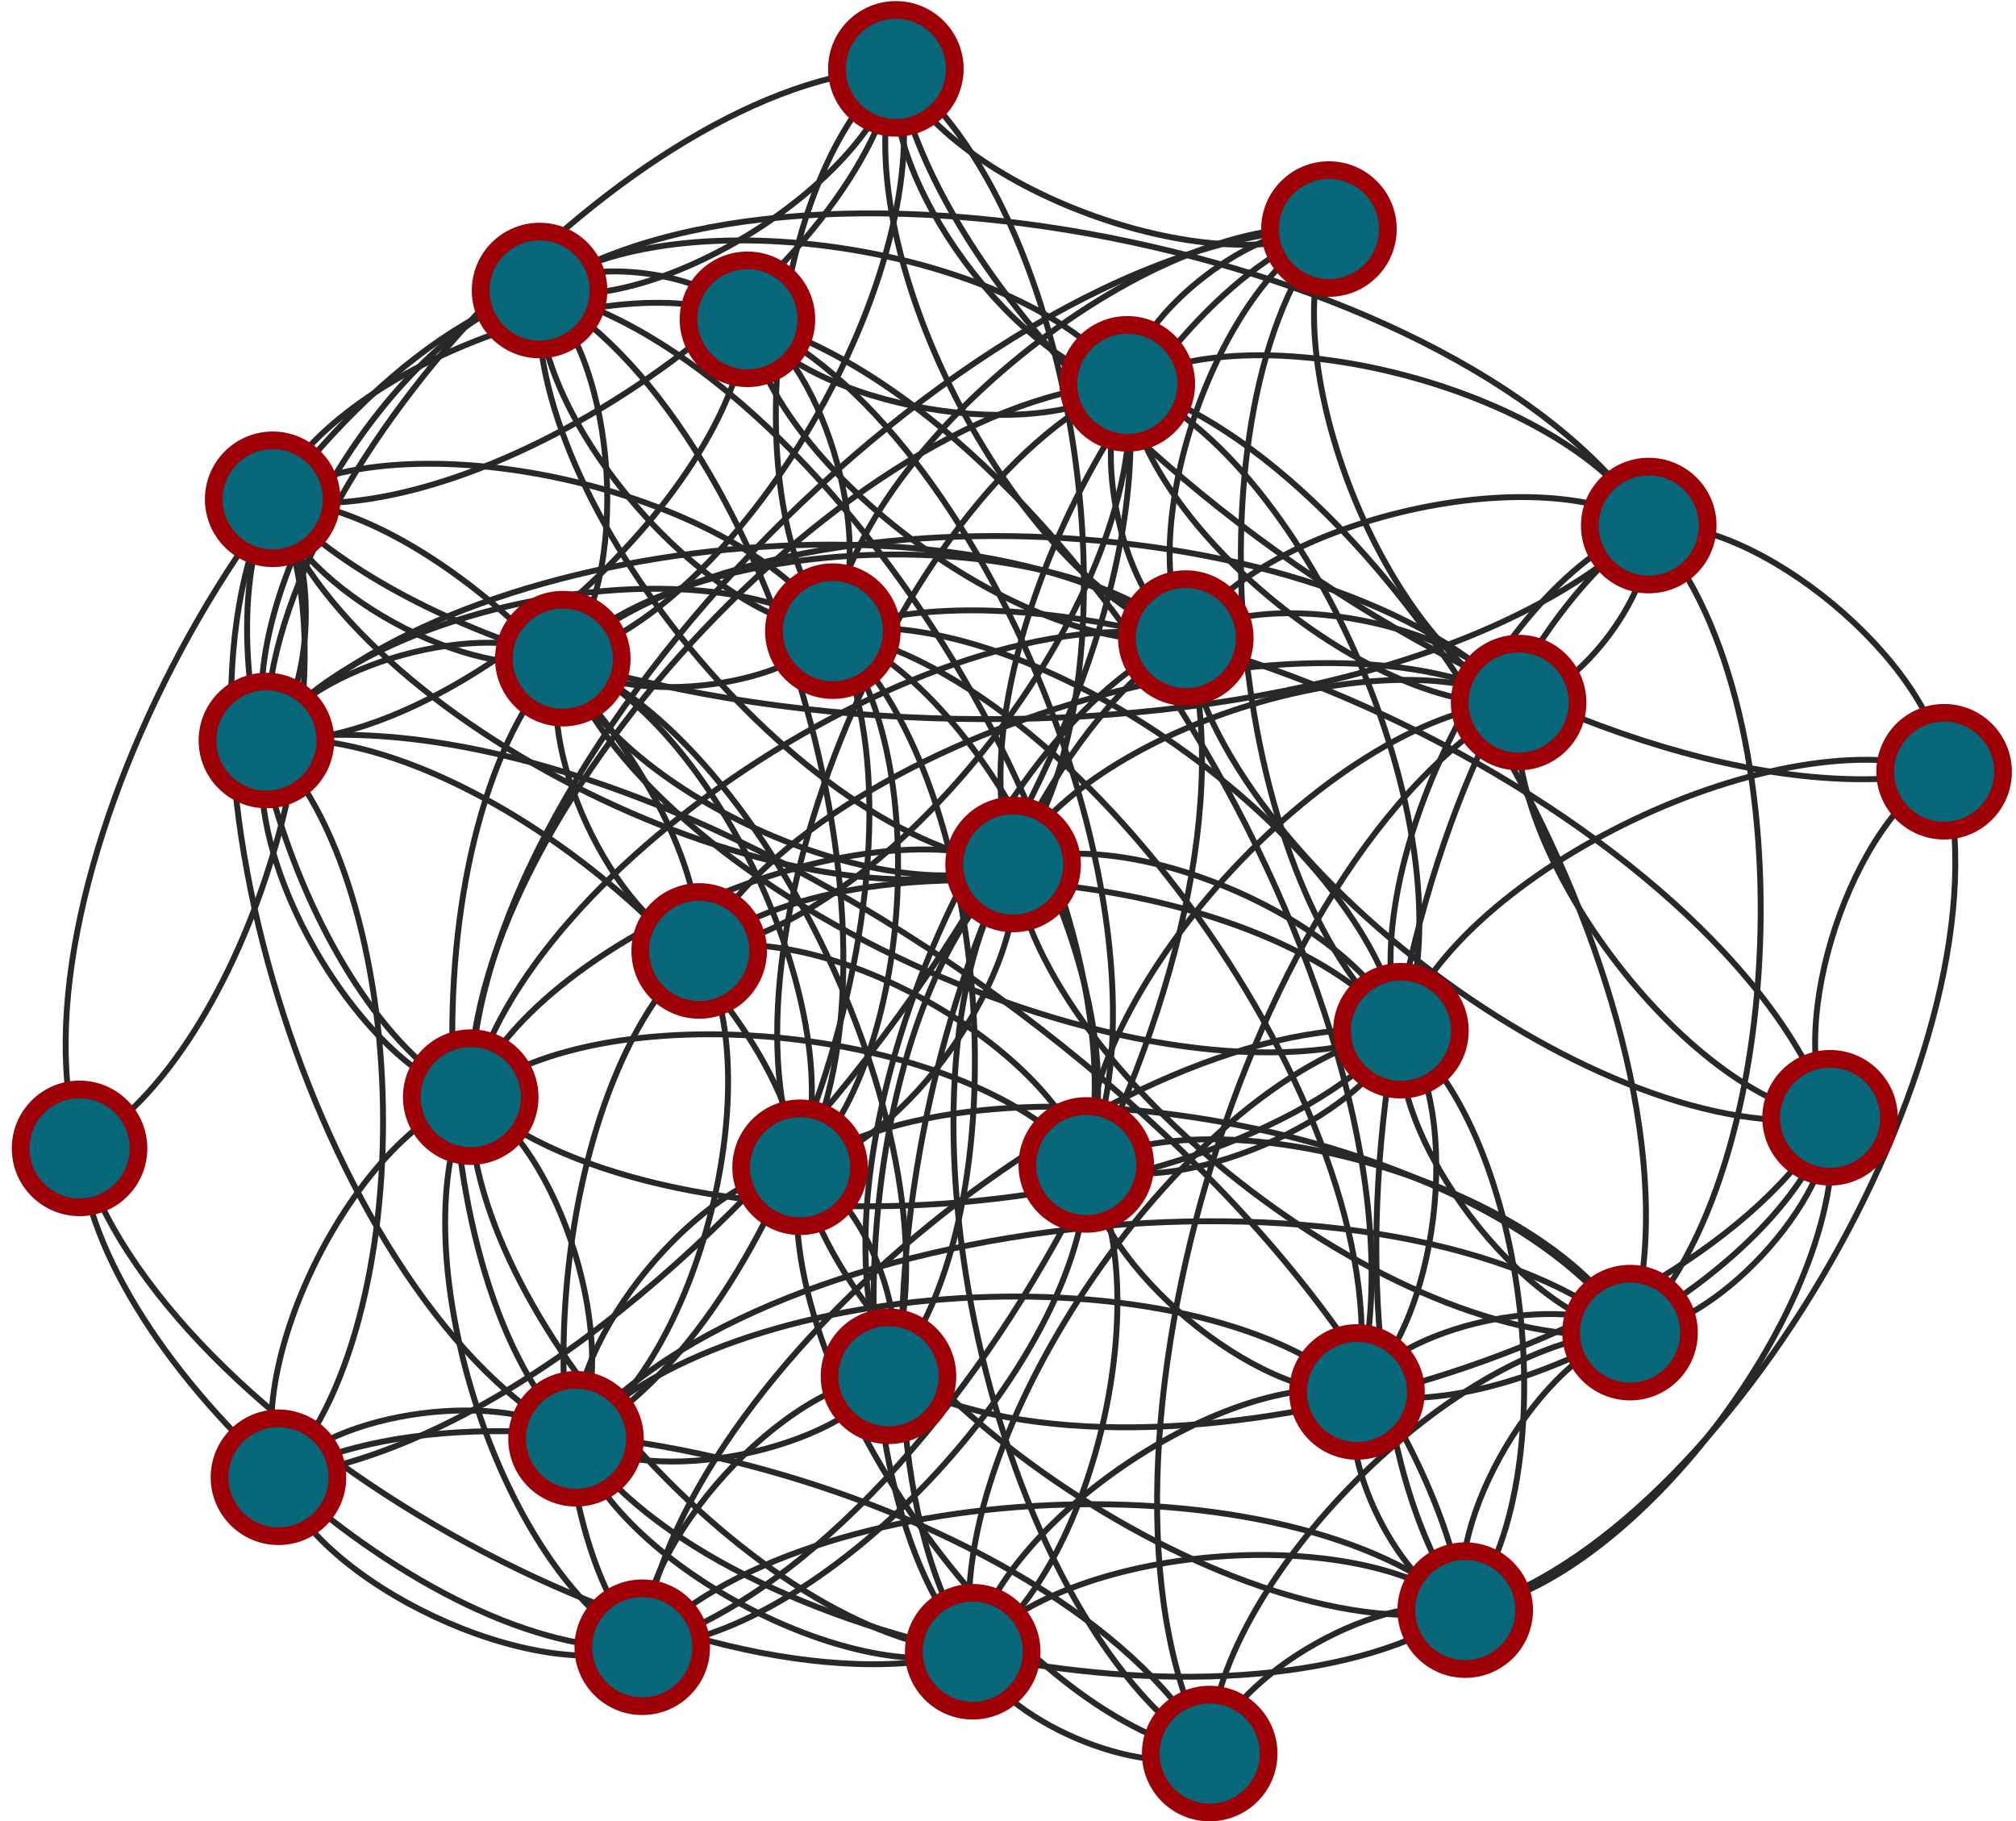 <?xml version="1.0" encoding="UTF-8"?>
<!DOCTYPE svg PUBLIC "-//W3C//DTD SVG 1.1//EN"
    "http://www.w3.org/Graphics/SVG/1.1/DTD/svg11.dtd" >
<svg contentScriptType="text/ecmascript" width="342.112"
     xmlns:xlink="http://www.w3.org/1999/xlink" zoomAndPan="magnify"
     contentStyleType="text/css"
     viewBox="-167.15 -156 342.112 309" height="309.0"
     preserveAspectRatio="xMidYMid meet" xmlns="http://www.w3.org/2000/svg"
     version="1.1">
    <g id="edges">
        <path fill="none" stroke-width="1.0"
              d="M -69.399,88.141 C -71.009,71.322 -48.196,43.68 -31.377,42.07"
              class="id_27 id_14" stroke-opacity="1.0" stroke="#282828"/>
        <path fill="none" stroke-width="1.0"
              d="M 4.775,-9.311 C -32.749,3.425 -108.139,-33.756 -120.875,-71.28"
              class="id_17 id_20" stroke-opacity="1.0" stroke="#282828"/>
        <path fill="none" stroke-width="1.0"
              d="M -75.586,-106.7 C -27.357,-95.58 28.307,-6.556 17.187,41.673"
              class="id_10 id_3" stroke-opacity="1.0" stroke="#282828"/>
        <path fill="none" stroke-width="1.0"
              d="M -15.125,-144.314 C -21.668,-108.557 -85.118,-64.737 -120.875,-71.28"
              class="id_8 id_20" stroke-opacity="1.0" stroke="#282828"/>
        <path fill="none" stroke-width="1.0"
              d="M 81.497,117.212 C 77.674,102.201 94.455,73.949 109.466,70.125"
              class="id_7 id_6" stroke-opacity="1.0" stroke="#282828"/>
        <path fill="none" stroke-width="1.0"
              d="M 38.133,141.549 C 38.115,112.997 80.915,70.143 109.466,70.125"
              class="id_1 id_6" stroke-opacity="1.0" stroke="#282828"/>
        <path fill="none" stroke-width="1.0"
              d="M -25.818,-48.903 C -34.049,-38.804 -61.544,-36.002 -71.643,-44.233"
              class="id_2 id_25" stroke-opacity="1.0" stroke="#282828"/>
        <path fill="none" stroke-width="1.0"
              d="M -25.818,-48.903 C -47.331,-50.509 -77.192,-85.187 -75.586,-106.7"
              class="id_2 id_10" stroke-opacity="1.0" stroke="#282828"/>
        <path fill="none" stroke-width="1.0"
              d="M -2.082,124.276 C 2.144,102.417 41.272,75.969 63.13,80.195"
              class="id_15 id_23" stroke-opacity="1.0" stroke="#282828"/>
        <path fill="none" stroke-width="1.0"
              d="M -75.586,-106.7 C -29.964,-136.369 82.971,-112.441 112.64,-66.82"
              class="id_10 id_22" stroke-opacity="1.0" stroke="#282828"/>
        <path fill="none" stroke-width="1.0"
              d="M 4.775,-9.311 C -30.775,-12.716 -78.991,-71.15 -75.586,-106.7"
              class="id_17 id_10" stroke-opacity="1.0" stroke="#282828"/>
        <path fill="none" stroke-width="1.0"
              d="M 38.133,141.549 C 26.635,146.137 2.506,135.774 -2.082,124.276"
              class="id_1 id_15" stroke-opacity="1.0" stroke="#282828"/>
        <path fill="none" stroke-width="1.0"
              d="M 34.081,-47.728 C 25.058,-66.467 39.631,-108.11 58.37,-117.133"
              class="id_5 id_13" stroke-opacity="1.0" stroke="#282828"/>
        <path fill="none" stroke-width="1.0"
              d="M 24.151,-90.866 C 32.448,-24.949 -53.98,86.371 -119.896,94.669"
              class="id_0 id_9" stroke-opacity="1.0" stroke="#282828"/>
        <path fill="none" stroke-width="1.0"
              d="M -119.896,94.669 C -126.271,75.243 -106.695,36.543 -87.269,30.168"
              class="id_9 id_11" stroke-opacity="1.0" stroke="#282828"/>
        <path fill="none" stroke-width="1.0"
              d="M -40.311,-101.817 C -42.343,-71.198 -91.32,-28.317 -121.939,-30.349"
              class="id_12 id_28" stroke-opacity="1.0" stroke="#282828"/>
        <path fill="none" stroke-width="1.0"
              d="M -25.818,-48.903 C 7.023,-54.624 64.865,-13.944 70.586,18.896"
              class="id_2 id_18" stroke-opacity="1.0" stroke="#282828"/>
        <path fill="none" stroke-width="1.0"
              d="M -75.586,-106.7 C -52.471,-123.48 7.37,-113.98 24.151,-90.866"
              class="id_10 id_0" stroke-opacity="1.0" stroke="#282828"/>
        <path fill="none" stroke-width="1.0"
              d="M 34.081,-47.728 C 49.881,4.968 -5.464,107.713 -58.161,123.513"
              class="id_5 id_19" stroke-opacity="1.0" stroke="#282828"/>
        <path fill="none" stroke-width="1.0"
              d="M -2.082,124.276 C 13.221,106.147 63.368,101.909 81.497,117.212"
              class="id_15 id_7" stroke-opacity="1.0" stroke="#282828"/>
        <path fill="none" stroke-width="1.0"
              d="M -48.5,5.359 C -63.047,0.069 -76.933,-29.686 -71.643,-44.233"
              class="id_4 id_25" stroke-opacity="1.0" stroke="#282828"/>
        <path fill="none" stroke-width="1.0"
              d="M -25.818,-48.903 C -22.626,-79.386 27.887,-120.324 58.37,-117.133"
              class="id_2 id_13" stroke-opacity="1.0" stroke="#282828"/>
        <path fill="none" stroke-width="1.0"
              d="M 112.64,-66.82 C 65.045,-21.009 -75.064,-23.685 -120.875,-71.28"
              class="id_22 id_20" stroke-opacity="1.0" stroke="#282828"/>
        <path fill="none" stroke-width="1.0"
              d="M -58.161,123.513 C -53.335,76.84 23.913,14.071 70.586,18.896"
              class="id_19 id_18" stroke-opacity="1.0" stroke="#282828"/>
        <path fill="none" stroke-width="1.0"
              d="M 143.407,33.667 C 147.734,62.758 110.588,112.885 81.497,117.212"
              class="id_29 id_7" stroke-opacity="1.0" stroke="#282828"/>
        <path fill="none" stroke-width="1.0"
              d="M -121.939,-30.349 C -106.426,-53.284 -48.753,-64.416 -25.818,-48.903"
              class="id_28 id_2" stroke-opacity="1.0" stroke="#282828"/>
        <path fill="none" stroke-width="1.0"
              d="M -2.082,124.276 C -29.25,82.643 -7.553,-20.56 34.081,-47.728"
              class="id_15 id_5" stroke-opacity="1.0" stroke="#282828"/>
        <path fill="none" stroke-width="1.0"
              d="M -87.269,30.168 C -78.578,-9.681 -5.769,-56.419 34.081,-47.728"
              class="id_11 id_5" stroke-opacity="1.0" stroke="#282828"/>
        <path fill="none" stroke-width="1.0"
              d="M -25.818,-48.903 C 17.791,-40.873 71.16,36.586 63.13,80.195"
              class="id_2 id_23" stroke-opacity="1.0" stroke="#282828"/>
        <path fill="none" stroke-width="1.0"
              d="M 63.13,80.195 C 46.237,81.68 18.671,58.566 17.187,41.673"
              class="id_23 id_3" stroke-opacity="1.0" stroke="#282828"/>
        <path fill="none" stroke-width="1.0"
              d="M 38.133,141.549 C 41.938,128.008 67.957,113.406 81.497,117.212"
              class="id_1 id_7" stroke-opacity="1.0" stroke="#282828"/>
        <path fill="none" stroke-width="1.0"
              d="M 143.407,33.667 C 143.911,47.747 123.546,69.622 109.466,70.125"
              class="id_29 id_6" stroke-opacity="1.0" stroke="#282828"/>
        <path fill="none" stroke-width="1.0"
              d="M 24.151,-90.866 C 5.606,-93.7 -17.959,-125.769 -15.125,-144.314"
              class="id_0 id_8" stroke-opacity="1.0" stroke="#282828"/>
        <path fill="none" stroke-width="1.0"
              d="M -120.875,-71.28 C -110.869,-93.5 -62.531,-111.823 -40.311,-101.817"
              class="id_20 id_12" stroke-opacity="1.0" stroke="#282828"/>
        <path fill="none" stroke-width="1.0"
              d="M -25.818,-48.903 C -8.735,-29.596 -12.071,24.987 -31.377,42.07"
              class="id_2 id_14" stroke-opacity="1.0" stroke="#282828"/>
        <path fill="none" stroke-width="1.0"
              d="M 58.37,-117.133 C 38.235,-107.87 -5.862,-124.179 -15.125,-144.314"
              class="id_13 id_8" stroke-opacity="1.0" stroke="#282828"/>
        <path fill="none" stroke-width="1.0"
              d="M 70.586,18.896 C 92.431,36.377 98.978,95.367 81.497,117.212"
              class="id_18 id_7" stroke-opacity="1.0" stroke="#282828"/>
        <path fill="none" stroke-width="1.0"
              d="M -87.269,30.168 C -89.192,-16.323 -22.34,-88.943 24.151,-90.866"
              class="id_11 id_0" stroke-opacity="1.0" stroke="#282828"/>
        <path fill="none" stroke-width="1.0"
              d="M -119.896,94.669 C -111.102,83.264 -80.804,79.347 -69.399,88.141"
              class="id_9 id_27" stroke-opacity="1.0" stroke="#282828"/>
        <path fill="none" stroke-width="1.0"
              d="M 17.187,41.673 C 18.485,73.111 -26.723,122.214 -58.161,123.513"
              class="id_3 id_19" stroke-opacity="1.0" stroke="#282828"/>
        <path fill="none" stroke-width="1.0"
              d="M -75.586,-106.7 C -36.99,-85.788 -10.465,3.474 -31.377,42.07"
              class="id_10 id_14" stroke-opacity="1.0" stroke="#282828"/>
        <path fill="none" stroke-width="1.0"
              d="M -69.399,88.141 C -37.229,48.765 70.09,37.955 109.466,70.125"
              class="id_27 id_6" stroke-opacity="1.0" stroke="#282828"/>
        <path fill="none" stroke-width="1.0"
              d="M 17.187,41.673 C 41.333,28.908 96.701,45.979 109.466,70.125"
              class="id_3 id_6" stroke-opacity="1.0" stroke="#282828"/>
        <path fill="none" stroke-width="1.0"
              d="M 24.151,-90.866 C 46.658,-103.754 99.751,-89.327 112.64,-66.82"
              class="id_0 id_22" stroke-opacity="1.0" stroke="#282828"/>
        <path fill="none" stroke-width="1.0"
              d="M 112.64,-66.82 C 139.394,-38.796 137.49,43.371 109.466,70.125"
              class="id_22 id_6" stroke-opacity="1.0" stroke="#282828"/>
        <path fill="none" stroke-width="1.0"
              d="M 70.586,18.896 C 64.461,34.132 32.422,47.798 17.187,41.673"
              class="id_18 id_3" stroke-opacity="1.0" stroke="#282828"/>
        <path fill="none" stroke-width="1.0"
              d="M 4.775,-9.311 C 7.821,8.196 -13.871,39.024 -31.377,42.07"
              class="id_17 id_14" stroke-opacity="1.0" stroke="#282828"/>
        <path fill="none" stroke-width="1.0"
              d="M -58.161,123.513 C -94.189,125.681 -151.483,74.891 -153.651,38.863"
              class="id_19 id_24" stroke-opacity="1.0" stroke="#282828"/>
        <path fill="none" stroke-width="1.0"
              d="M 34.081,-47.728 C 8.385,-43.668 -36.25,-76.121 -40.311,-101.817"
              class="id_5 id_12" stroke-opacity="1.0" stroke="#282828"/>
        <path fill="none" stroke-width="1.0"
              d="M -121.939,-30.349 C -127.939,-54.89 -100.127,-100.701 -75.586,-106.7"
              class="id_28 id_10" stroke-opacity="1.0" stroke="#282828"/>
        <path fill="none" stroke-width="1.0"
              d="M -87.269,30.168 C -76.756,3.864 -21.529,-19.824 4.775,-9.311"
              class="id_11 id_17" stroke-opacity="1.0" stroke="#282828"/>
        <path fill="none" stroke-width="1.0"
              d="M 112.64,-66.82 C 114.23,-56.396 100.979,-38.374 90.555,-36.784"
              class="id_22 id_16" stroke-opacity="1.0" stroke="#282828"/>
        <path fill="none" stroke-width="1.0"
              d="M -71.643,-44.233 C -37.714,-75.183 59.605,-70.714 90.555,-36.784"
              class="id_25 id_16" stroke-opacity="1.0" stroke="#282828"/>
        <path fill="none" stroke-width="1.0"
              d="M 143.407,33.667 C 120.224,74.396 24.356,100.716 -16.374,77.533"
              class="id_29 id_26" stroke-opacity="1.0" stroke="#282828"/>
        <path fill="none" stroke-width="1.0"
              d="M -15.125,-144.314 C -19.694,-124.699 -55.971,-102.131 -75.586,-106.7"
              class="id_8 id_10" stroke-opacity="1.0" stroke="#282828"/>
        <path fill="none" stroke-width="1.0"
              d="M 24.151,-90.866 C 9.068,-80.164 -29.609,-86.735 -40.311,-101.817"
              class="id_0 id_12" stroke-opacity="1.0" stroke="#282828"/>
        <path fill="none" stroke-width="1.0"
              d="M -87.269,30.168 C -72.101,38.189 -61.378,72.972 -69.399,88.141"
              class="id_11 id_27" stroke-opacity="1.0" stroke="#282828"/>
        <path fill="none" stroke-width="1.0"
              d="M -87.269,30.168 C -114.28,16.6 -134.443,-44.269 -120.875,-71.28"
              class="id_11 id_20" stroke-opacity="1.0" stroke="#282828"/>
        <path fill="none" stroke-width="1.0"
              d="M 4.775,-9.311 C 16.436,-31.961 67.904,-48.446 90.555,-36.784"
              class="id_17 id_16" stroke-opacity="1.0" stroke="#282828"/>
        <path fill="none" stroke-width="1.0"
              d="M 81.497,117.212 C 45.504,141.577 -45.034,124.134 -69.399,88.141"
              class="id_7 id_27" stroke-opacity="1.0" stroke="#282828"/>
        <path fill="none" stroke-width="1.0"
              d="M -120.875,-71.28 C -91.072,-70.427 -47.647,-24.444 -48.5,5.359"
              class="id_20 id_4" stroke-opacity="1.0" stroke="#282828"/>
        <path fill="none" stroke-width="1.0"
              d="M -48.5,5.359 C -36.123,26.095 -48.663,75.764 -69.399,88.141"
              class="id_4 id_27" stroke-opacity="1.0" stroke="#282828"/>
        <path fill="none" stroke-width="1.0"
              d="M -31.377,42.07 C -21.284,46.162 -12.282,67.44 -16.374,77.533"
              class="id_14 id_26" stroke-opacity="1.0" stroke="#282828"/>
        <path fill="none" stroke-width="1.0"
              d="M 34.081,-47.728 C 47.564,-56.834 81.449,-50.268 90.555,-36.784"
              class="id_5 id_16" stroke-opacity="1.0" stroke="#282828"/>
        <path fill="none" stroke-width="1.0"
              d="M -69.399,88.141 C -44.482,60.046 35.035,55.278 63.13,80.195"
              class="id_27 id_23" stroke-opacity="1.0" stroke="#282828"/>
        <path fill="none" stroke-width="1.0"
              d="M -121.939,-30.349 C -51.74,-41.524 70.322,47.012 81.497,117.212"
              class="id_28 id_7" stroke-opacity="1.0" stroke="#282828"/>
        <path fill="none" stroke-width="1.0"
              d="M -15.125,-144.314 C 15.856,-121.293 27.796,-40.291 4.775,-9.311"
              class="id_8 id_17" stroke-opacity="1.0" stroke="#282828"/>
        <path fill="none" stroke-width="1.0"
              d="M 143.407,33.667 C 118.747,30.147 87.035,-12.124 90.555,-36.784"
              class="id_29 id_16" stroke-opacity="1.0" stroke="#282828"/>
        <path fill="none" stroke-width="1.0"
              d="M -71.643,-44.233 C -36.236,-30.934 -3.074,42.126 -16.374,77.533"
              class="id_25 id_26" stroke-opacity="1.0" stroke="#282828"/>
        <path fill="none" stroke-width="1.0"
              d="M 17.187,41.673 C 16.169,11.308 60.19,-35.766 90.555,-36.784"
              class="id_3 id_16" stroke-opacity="1.0" stroke="#282828"/>
        <path fill="none" stroke-width="1.0"
              d="M 70.586,18.896 C 40.937,-5.866 33.607,-87.484 58.37,-117.133"
              class="id_18 id_13" stroke-opacity="1.0" stroke="#282828"/>
        <path fill="none" stroke-width="1.0"
              d="M -120.875,-71.28 C -112.901,-62.881 -113.54,-38.322 -121.939,-30.349"
              class="id_20 id_28" stroke-opacity="1.0" stroke="#282828"/>
        <path fill="none" stroke-width="1.0"
              d="M -48.5,5.359 C -29.118,-30.881 54.315,-56.167 90.555,-36.784"
              class="id_4 id_16" stroke-opacity="1.0" stroke="#282828"/>
        <path fill="none" stroke-width="1.0"
              d="M 109.466,70.125 C 72.641,75.176 9.826,27.515 4.775,-9.311"
              class="id_6 id_17" stroke-opacity="1.0" stroke="#282828"/>
        <path fill="none" stroke-width="1.0"
              d="M -58.161,123.513 C -31.489,94.321 52.305,90.541 81.497,117.212"
              class="id_19 id_7" stroke-opacity="1.0" stroke="#282828"/>
        <path fill="none" stroke-width="1.0"
              d="M -69.399,88.141 C -111.578,66.552 -142.464,-29.101 -120.875,-71.28"
              class="id_27 id_20" stroke-opacity="1.0" stroke="#282828"/>
        <path fill="none" stroke-width="1.0"
              d="M -48.5,5.359 C -28.1,-0.516 11.312,21.273 17.187,41.673"
              class="id_4 id_3" stroke-opacity="1.0" stroke="#282828"/>
        <path fill="none" stroke-width="1.0"
              d="M 4.775,-9.311 C -6.07,-41.594 26.087,-106.287 58.37,-117.133"
              class="id_17 id_13" stroke-opacity="1.0" stroke="#282828"/>
        <path fill="none" stroke-width="1.0"
              d="M 38.133,141.549 C 1.289,118.048 -18.725,27.533 4.775,-9.311"
              class="id_1 id_17" stroke-opacity="1.0" stroke="#282828"/>
        <path fill="none" stroke-width="1.0"
              d="M -40.311,-101.817 C 16.78,-86.103 78.845,23.104 63.13,80.195"
              class="id_12 id_23" stroke-opacity="1.0" stroke="#282828"/>
        <path fill="none" stroke-width="1.0"
              d="M -2.082,124.276 C -27.428,96.187 -23.314,16.035 4.775,-9.311"
              class="id_15 id_17" stroke-opacity="1.0" stroke="#282828"/>
        <path fill="none" stroke-width="1.0"
              d="M -40.311,-101.817 C -26.829,-94.133 -18.134,-62.384 -25.818,-48.903"
              class="id_12 id_2" stroke-opacity="1.0" stroke="#282828"/>
        <path fill="none" stroke-width="1.0"
              d="M -25.818,-48.903 C 1.358,-25.504 7.025,50.357 -16.374,77.533"
              class="id_2 id_26" stroke-opacity="1.0" stroke="#282828"/>
        <path fill="none" stroke-width="1.0"
              d="M 34.081,-47.728 C 45.974,-67.258 93.11,-78.713 112.64,-66.82"
              class="id_5 id_22" stroke-opacity="1.0" stroke="#282828"/>
        <path fill="none" stroke-width="1.0"
              d="M -87.269,30.168 C -106.307,24.999 -127.109,-11.311 -121.939,-30.349"
              class="id_11 id_28" stroke-opacity="1.0" stroke="#282828"/>
        <path fill="none" stroke-width="1.0"
              d="M 38.133,141.549 C 12.951,95.398 44.404,-11.602 90.555,-36.784"
              class="id_1 id_16" stroke-opacity="1.0" stroke="#282828"/>
        <path fill="none" stroke-width="1.0"
              d="M 162.763,-25.046 C 174.962,19.659 126.202,105.014 81.497,117.212"
              class="id_21 id_7" stroke-opacity="1.0" stroke="#282828"/>
        <path fill="none" stroke-width="1.0"
              d="M -87.269,30.168 C -64.077,11.578 -1.403,18.481 17.187,41.673"
              class="id_11 id_3" stroke-opacity="1.0" stroke="#282828"/>
        <path fill="none" stroke-width="1.0"
              d="M -58.161,123.513 C -82.651,110.666 -100.116,54.659 -87.269,30.168"
              class="id_19 id_11" stroke-opacity="1.0" stroke="#282828"/>
        <path fill="none" stroke-width="1.0"
              d="M 63.13,80.195 C 70.384,68.914 98.185,62.872 109.466,70.125"
              class="id_23 id_6" stroke-opacity="1.0" stroke="#282828"/>
        <path fill="none" stroke-width="1.0"
              d="M -48.5,5.359 C -21.975,-15.751 49.476,-7.628 70.586,18.896"
              class="id_4 id_18" stroke-opacity="1.0" stroke="#282828"/>
        <path fill="none" stroke-width="1.0"
              d="M 109.466,70.125 C 91.444,67.656 68.116,36.918 70.586,18.896"
              class="id_6 id_18" stroke-opacity="1.0" stroke="#282828"/>
        <path fill="none" stroke-width="1.0"
              d="M -75.586,-106.7 C -67.554,-112.779 -46.389,-109.849 -40.311,-101.817"
              class="id_10 id_12" stroke-opacity="1.0" stroke="#282828"/>
        <path fill="none" stroke-width="1.0"
              d="M 4.775,-9.311 C 23.579,-16.831 63.065,0.093 70.586,18.896"
              class="id_17 id_18" stroke-opacity="1.0" stroke="#282828"/>
        <path fill="none" stroke-width="1.0"
              d="M -2.082,124.276 C -8.624,88.667 34.976,25.439 70.586,18.896"
              class="id_15 id_18" stroke-opacity="1.0" stroke="#282828"/>
        <path fill="none" stroke-width="1.0"
              d="M 24.151,-90.866 C 28.866,-57.091 -14.725,0.644 -48.5,5.359"
              class="id_0 id_4" stroke-opacity="1.0" stroke="#282828"/>
        <path fill="none" stroke-width="1.0"
              d="M 34.081,-47.728 C 23.467,-54.37 17.509,-80.252 24.151,-90.866"
              class="id_5 id_0" stroke-opacity="1.0" stroke="#282828"/>
        <path fill="none" stroke-width="1.0"
              d="M -25.818,-48.903 C 24.541,-66.234 126.076,-16.692 143.407,33.667"
              class="id_2 id_29" stroke-opacity="1.0" stroke="#282828"/>
        <path fill="none" stroke-width="1.0"
              d="M 81.497,117.212 C 43.894,124.758 -23.831,79.673 -31.377,42.07"
              class="id_7 id_14" stroke-opacity="1.0" stroke="#282828"/>
        <path fill="none" stroke-width="1.0"
              d="M 34.081,-47.728 C 4.922,-57.204 -24.601,-115.156 -15.125,-144.314"
              class="id_5 id_8" stroke-opacity="1.0" stroke="#282828"/>
        <path fill="none" stroke-width="1.0"
              d="M 70.586,18.896 C 81.354,32.647 76.881,69.427 63.13,80.195"
              class="id_18 id_23" stroke-opacity="1.0" stroke="#282828"/>
        <path fill="none" stroke-width="1.0"
              d="M -69.399,88.141 C -96.323,62.115 -97.669,-17.31 -71.643,-44.233"
              class="id_27 id_25" stroke-opacity="1.0" stroke="#282828"/>
        <path fill="none" stroke-width="1.0"
              d="M -2.082,124.276 C -49.478,137.507 -140.42,86.259 -153.651,38.863"
              class="id_15 id_24" stroke-opacity="1.0" stroke="#282828"/>
        <path fill="none" stroke-width="1.0"
              d="M -87.269,30.168 C -87.601,-28.42 -0.218,-116.8 58.37,-117.133"
              class="id_11 id_13" stroke-opacity="1.0" stroke="#282828"/>
        <path fill="none" stroke-width="1.0"
              d="M -121.939,-30.349 C -96.527,-5.754 -95.301,69.256 -119.896,94.669"
              class="id_28 id_9" stroke-opacity="1.0" stroke="#282828"/>
        <path fill="none" stroke-width="1.0"
              d="M -16.374,77.533 C -24.857,90.26 -56.672,96.624 -69.399,88.141"
              class="id_26 id_27" stroke-opacity="1.0" stroke="#282828"/>
        <path fill="none" stroke-width="1.0"
              d="M 90.555,-36.784 C 68.048,-46.417 48.737,-94.626 58.37,-117.133"
              class="id_16 id_13" stroke-opacity="1.0" stroke="#282828"/>
        <path fill="none" stroke-width="1.0"
              d="M -71.643,-44.233 C -46.329,-35.026 -22.17,16.756 -31.377,42.07"
              class="id_25 id_14" stroke-opacity="1.0" stroke="#282828"/>
        <path fill="none" stroke-width="1.0"
              d="M -58.161,123.513 C -58.999,105.96 -33.927,78.372 -16.374,77.533"
              class="id_19 id_26" stroke-opacity="1.0" stroke="#282828"/>
        <path fill="none" stroke-width="1.0"
              d="M 112.64,-66.82 C 131.02,-68.49 161.093,-43.426 162.763,-25.046"
              class="id_22 id_21" stroke-opacity="1.0" stroke="#282828"/>
        <path fill="none" stroke-width="1.0"
              d="M 24.151,-90.866 C 25.741,-102.963 46.273,-118.723 58.37,-117.133"
              class="id_0 id_13" stroke-opacity="1.0" stroke="#282828"/>
        <path fill="none" stroke-width="1.0"
              d="M 162.763,-25.046 C 103.332,-13.322 -3.401,-84.883 -15.125,-144.314"
              class="id_21 id_8" stroke-opacity="1.0" stroke="#282828"/>
        <path fill="none" stroke-width="1.0"
              d="M 143.407,33.667 C 105.263,39.253 39.667,-9.584 34.081,-47.728"
              class="id_29 id_5" stroke-opacity="1.0" stroke="#282828"/>
        <path fill="none" stroke-width="1.0"
              d="M 38.133,141.549 C 4.335,135.555 -37.371,75.868 -31.377,42.07"
              class="id_1 id_14" stroke-opacity="1.0" stroke="#282828"/>
        <path fill="none" stroke-width="1.0"
              d="M -31.377,42.07 C -46.859,4.377 -13.542,-75.384 24.151,-90.866"
              class="id_14 id_0" stroke-opacity="1.0" stroke="#282828"/>
        <path fill="none" stroke-width="1.0"
              d="M -121.939,-30.349 C -94.211,-65.029 -0.599,-75.456 34.081,-47.728"
              class="id_28 id_5" stroke-opacity="1.0" stroke="#282828"/>
        <path fill="none" stroke-width="1.0"
              d="M -25.818,-48.903 C -42.762,-70.124 -36.346,-127.371 -15.125,-144.314"
              class="id_2 id_8" stroke-opacity="1.0" stroke="#282828"/>
        <path fill="none" stroke-width="1.0"
              d="M -25.818,-48.903 C 0.898,-39.389 26.701,14.957 17.187,41.673"
              class="id_2 id_3" stroke-opacity="1.0" stroke="#282828"/>
        <path fill="none" stroke-width="1.0"
              d="M -58.161,123.513 C -76.277,130.091 -113.318,112.785 -119.896,94.669"
              class="id_19 id_9" stroke-opacity="1.0" stroke="#282828"/>
        <path fill="none" stroke-width="1.0"
              d="M -2.082,124.276 C -22.772,130.512 -63.163,108.831 -69.399,88.141"
              class="id_15 id_27" stroke-opacity="1.0" stroke="#282828"/>
        <path fill="none" stroke-width="1.0"
              d="M -40.311,-101.817 C -0.113,-84.619 34.385,1.475 17.187,41.673"
              class="id_12 id_3" stroke-opacity="1.0" stroke="#282828"/>
        <path fill="none" stroke-width="1.0"
              d="M 81.497,117.212 C 70.42,113.482 59.4,91.272 63.13,80.195"
              class="id_7 id_23" stroke-opacity="1.0" stroke="#282828"/>
        <path fill="none" stroke-width="1.0"
              d="M 81.497,117.212 C 50.919,74.177 69.605,-36.242 112.64,-66.82"
              class="id_7 id_22" stroke-opacity="1.0" stroke="#282828"/>
        <path fill="none" stroke-width="1.0"
              d="M -58.161,123.513 C -79.859,97.95 -74.063,27.057 -48.5,5.359"
              class="id_19 id_4" stroke-opacity="1.0" stroke="#282828"/>
        <path fill="none" stroke-width="1.0"
              d="M 70.586,18.896 C 61.853,-6.658 87.086,-58.087 112.64,-66.82"
              class="id_18 id_22" stroke-opacity="1.0" stroke="#282828"/>
        <path fill="none" stroke-width="1.0"
              d="M -2.082,124.276 C -37.941,122.492 -89.053,66.027 -87.269,30.168"
              class="id_15 id_11" stroke-opacity="1.0" stroke="#282828"/>
        <path fill="none" stroke-width="1.0"
              d="M 90.555,-36.784 C 66.458,-34.32 26.615,-66.769 24.151,-90.866"
              class="id_16 id_0" stroke-opacity="1.0" stroke="#282828"/>
        <path fill="none" stroke-width="1.0"
              d="M -71.643,-44.233 C -86.899,-39.796 -116.438,-56.024 -120.875,-71.28"
              class="id_25 id_20" stroke-opacity="1.0" stroke="#282828"/>
        <path fill="none" stroke-width="1.0"
              d="M 70.586,18.896 C 41.269,52.722 -53.444,59.485 -87.269,30.168"
              class="id_18 id_11" stroke-opacity="1.0" stroke="#282828"/>
        <path fill="none" stroke-width="1.0"
              d="M -31.377,42.07 C 2.402,19.512 86.908,36.346 109.466,70.125"
              class="id_14 id_6" stroke-opacity="1.0" stroke="#282828"/>
        <path fill="none" stroke-width="1.0"
              d="M -25.818,-48.903 C -7.126,-12.778 -33.274,69.448 -69.399,88.141"
              class="id_2 id_27" stroke-opacity="1.0" stroke="#282828"/>
        <path fill="none" stroke-width="1.0"
              d="M -15.125,-144.314 C -6.412,-112.994 -40.323,-52.946 -71.643,-44.233"
              class="id_8 id_25" stroke-opacity="1.0" stroke="#282828"/>
        <path fill="none" stroke-width="1.0"
              d="M 24.151,-90.866 C 73.412,-75.73 124.601,20.864 109.466,70.125"
              class="id_0 id_6" stroke-opacity="1.0" stroke="#282828"/>
        <path fill="none" stroke-width="1.0"
              d="M -121.939,-30.349 C -123.37,-74.505 -59.281,-142.884 -15.125,-144.314"
              class="id_28 id_8" stroke-opacity="1.0" stroke="#282828"/>
        <path fill="none" stroke-width="1.0"
              d="M -121.939,-30.349 C -89.343,-33.977 -35.006,9.474 -31.377,42.07"
              class="id_28 id_14" stroke-opacity="1.0" stroke="#282828"/>
        <path fill="none" stroke-width="1.0"
              d="M -75.586,-106.7 C -62.304,-94.995 -59.938,-57.515 -71.643,-44.233"
              class="id_10 id_25" stroke-opacity="1.0" stroke="#282828"/>
        <path fill="none" stroke-width="1.0"
              d="M 4.775,-9.311 C -17.493,-1.012 -63.344,-21.965 -71.643,-44.233"
              class="id_17 id_25" stroke-opacity="1.0" stroke="#282828"/>
        <path fill="none" stroke-width="1.0"
              d="M -121.939,-30.349 C -114.657,-43.185 -84.479,-51.516 -71.643,-44.233"
              class="id_28 id_25" stroke-opacity="1.0" stroke="#282828"/>
        <path fill="none" stroke-width="1.0"
              d="M 70.586,18.896 C 80.233,-8.328 135.539,-34.693 162.763,-25.046"
              class="id_18 id_21" stroke-opacity="1.0" stroke="#282828"/>
        <path fill="none" stroke-width="1.0"
              d="M -119.896,94.669 C -78.914,72.439 15.903,100.567 38.133,141.549"
              class="id_9 id_1" stroke-opacity="1.0" stroke="#282828"/>
        <path fill="none" stroke-width="1.0"
              d="M 17.187,41.673 C 29.854,62.047 18.292,111.609 -2.082,124.276"
              class="id_3 id_15" stroke-opacity="1.0" stroke="#282828"/>
        <path fill="none" stroke-width="1.0"
              d="M -71.643,-44.233 C -51.197,-66.077 12.237,-68.174 34.081,-47.728"
              class="id_25 id_5" stroke-opacity="1.0" stroke="#282828"/>
        <path fill="none" stroke-width="1.0"
              d="M 143.407,33.667 C 135.536,18.053 147.15,-17.175 162.763,-25.046"
              class="id_29 id_21" stroke-opacity="1.0" stroke="#282828"/>
        <path fill="none" stroke-width="1.0"
              d="M -120.875,-71.28 C -97.388,-85.816 -40.354,-72.39 -25.818,-48.903"
              class="id_20 id_2" stroke-opacity="1.0" stroke="#282828"/>
        <path fill="none" stroke-width="1.0"
              d="M -120.875,-71.28 C -105.401,-42.696 -125.067,23.389 -153.651,38.863"
              class="id_20 id_24" stroke-opacity="1.0" stroke="#282828"/>
        <path fill="none" stroke-width="1.0"
              d="M -153.651,38.863 C -167.15,-5.863 -120.311,-93.2 -75.586,-106.7"
              class="id_24 id_10" stroke-opacity="1.0" stroke="#282828"/>
        <path fill="none" stroke-width="1.0"
              d="M 70.586,18.896 C 29.514,34.716 -55.823,-3.162 -71.643,-44.233"
              class="id_18 id_25" stroke-opacity="1.0" stroke="#282828"/>
        <path fill="none" stroke-width="1.0"
              d="M 24.151,-90.866 C 55.39,-78.2 83.251,-12.343 70.586,18.896"
              class="id_0 id_18" stroke-opacity="1.0" stroke="#282828"/>
        <path fill="none" stroke-width="1.0"
              d="M -16.374,77.533 C -31.335,42.39 -1.062,-32.767 34.081,-47.728"
              class="id_26 id_5" stroke-opacity="1.0" stroke="#282828"/>
        <path fill="none" stroke-width="1.0"
              d="M 143.407,33.667 C 136.658,59.028 88.492,86.945 63.13,80.195"
              class="id_29 id_23" stroke-opacity="1.0" stroke="#282828"/>
    </g>
    <g id="nodes">
        <circle fill-opacity="1.0" fill="#076678" r="10.0" cx="24.151"
                class="id_0" cy="-90.866" stroke="#9d0006"
                stroke-opacity="1.0" stroke-width="3.0"/>
        <circle fill-opacity="1.0" fill="#076678" r="10.0" cx="38.133"
                class="id_1" cy="141.549" stroke="#9d0006"
                stroke-opacity="1.0" stroke-width="3.0"/>
        <circle fill-opacity="1.0" fill="#076678" r="10.0" cx="-25.818"
                class="id_2" cy="-48.903" stroke="#9d0006"
                stroke-opacity="1.0" stroke-width="3.0"/>
        <circle fill-opacity="1.0" fill="#076678" r="10.0" cx="17.187"
                class="id_3" cy="41.673" stroke="#9d0006" stroke-opacity="1.0"
                stroke-width="3.0"/>
        <circle fill-opacity="1.0" fill="#076678" r="10.0" cx="-48.5"
                class="id_4" cy="5.359" stroke="#9d0006"
                stroke-opacity="1.0" stroke-width="3.0"/>
        <circle fill-opacity="1.0" fill="#076678" r="10.0" cx="34.081"
                class="id_5" cy="-47.728" stroke="#9d0006"
                stroke-opacity="1.0" stroke-width="3.0"/>
        <circle fill-opacity="1.0" fill="#076678" r="10.0" cx="109.466"
                class="id_6" cy="70.125" stroke="#9d0006" stroke-opacity="1.0"
                stroke-width="3.0"/>
        <circle fill-opacity="1.0" fill="#076678" r="10.0" cx="81.497"
                class="id_7" cy="117.212" stroke="#9d0006" stroke-opacity="1.0"
                stroke-width="3.0"/>
        <circle fill-opacity="1.0" fill="#076678" r="10.0" cx="-15.125"
                class="id_8" cy="-144.314" stroke="#9d0006"
                stroke-opacity="1.0" stroke-width="3.0"/>
        <circle fill-opacity="1.0" fill="#076678" r="10.0" cx="-119.896"
                class="id_9" cy="94.669" stroke="#9d0006" stroke-opacity="1.0"
                stroke-width="3.0"/>
        <circle fill-opacity="1.0" fill="#076678" r="10.0" cx="-75.586"
                class="id_10" cy="-106.7" stroke="#9d0006"
                stroke-opacity="1.0" stroke-width="3.0"/>
        <circle fill-opacity="1.0" fill="#076678" r="10.0" cx="-87.269"
                class="id_11" cy="30.168" stroke="#9d0006"
                stroke-opacity="1.0" stroke-width="3.0"/>
        <circle fill-opacity="1.0" fill="#076678" r="10.0" cx="-40.311"
                class="id_12" cy="-101.817" stroke="#9d0006"
                stroke-opacity="1.0" stroke-width="3.0"/>
        <circle fill-opacity="1.0" fill="#076678" r="10.0" cx="58.37"
                class="id_13" cy="-117.133" stroke="#9d0006"
                stroke-opacity="1.0" stroke-width="3.0"/>
        <circle fill-opacity="1.0" fill="#076678" r="10.0" cx="-31.377"
                class="id_14" cy="42.07" stroke="#9d0006"
                stroke-opacity="1.0" stroke-width="3.0"/>
        <circle fill-opacity="1.0" fill="#076678" r="10.0" cx="-2.082"
                class="id_15" cy="124.276" stroke="#9d0006"
                stroke-opacity="1.0" stroke-width="3.0"/>
        <circle fill-opacity="1.0" fill="#076678" r="10.0" cx="90.555"
                class="id_16" cy="-36.784" stroke="#9d0006"
                stroke-opacity="1.0" stroke-width="3.0"/>
        <circle fill-opacity="1.0" fill="#076678" r="10.0" cx="4.775"
                class="id_17" cy="-9.311" stroke="#9d0006"
                stroke-opacity="1.0" stroke-width="3.0"/>
        <circle fill-opacity="1.0" fill="#076678" r="10.0" cx="70.586"
                class="id_18" cy="18.896" stroke="#9d0006"
                stroke-opacity="1.0" stroke-width="3.0"/>
        <circle fill-opacity="1.0" fill="#076678" r="10.0" cx="-58.161"
                class="id_19" cy="123.513" stroke="#9d0006" stroke-opacity="1.0"
                stroke-width="3.0"/>
        <circle fill-opacity="1.0" fill="#076678" r="10.0" cx="-120.875"
                class="id_20" cy="-71.28" stroke="#9d0006" stroke-opacity="1.0"
                stroke-width="3.0"/>
        <circle fill-opacity="1.0" fill="#076678" r="10.0" cx="162.763"
                class="id_21" cy="-25.046" stroke="#9d0006"
                stroke-opacity="1.0" stroke-width="3.0"/>
        <circle fill-opacity="1.0" fill="#076678" r="10.0" cx="112.64"
                class="id_22" cy="-66.82" stroke="#9d0006"
                stroke-opacity="1.0" stroke-width="3.0"/>
        <circle fill-opacity="1.0" fill="#076678" r="10.0" cx="63.13"
                class="id_23" cy="80.195" stroke="#9d0006"
                stroke-opacity="1.0" stroke-width="3.0"/>
        <circle fill-opacity="1.0" fill="#076678" r="10.0" cx="-153.651"
                class="id_24" cy="38.863" stroke="#9d0006"
                stroke-opacity="1.0" stroke-width="3.0"/>
        <circle fill-opacity="1.0" fill="#076678" r="10.0" cx="-71.643"
                class="id_25" cy="-44.233" stroke="#9d0006"
                stroke-opacity="1.0" stroke-width="3.0"/>
        <circle fill-opacity="1.0" fill="#076678" r="10.0" cx="-16.374"
                class="id_26" cy="77.533" stroke="#9d0006"
                stroke-opacity="1.0" stroke-width="3.0"/>
        <circle fill-opacity="1.0" fill="#076678" r="10.0" cx="-69.399"
                class="id_27" cy="88.141" stroke="#9d0006"
                stroke-opacity="1.0" stroke-width="3.0"/>
        <circle fill-opacity="1.0" fill="#076678" r="10.0" cx="-121.939"
                class="id_28" cy="-30.349" stroke="#9d0006"
                stroke-opacity="1.0" stroke-width="3.0"/>
        <circle fill-opacity="1.0" fill="#076678" r="10.0" cx="143.407"
                class="id_29" cy="33.667" stroke="#9d0006"
                stroke-opacity="1.0" stroke-width="3.0"/>
    </g>
</svg>